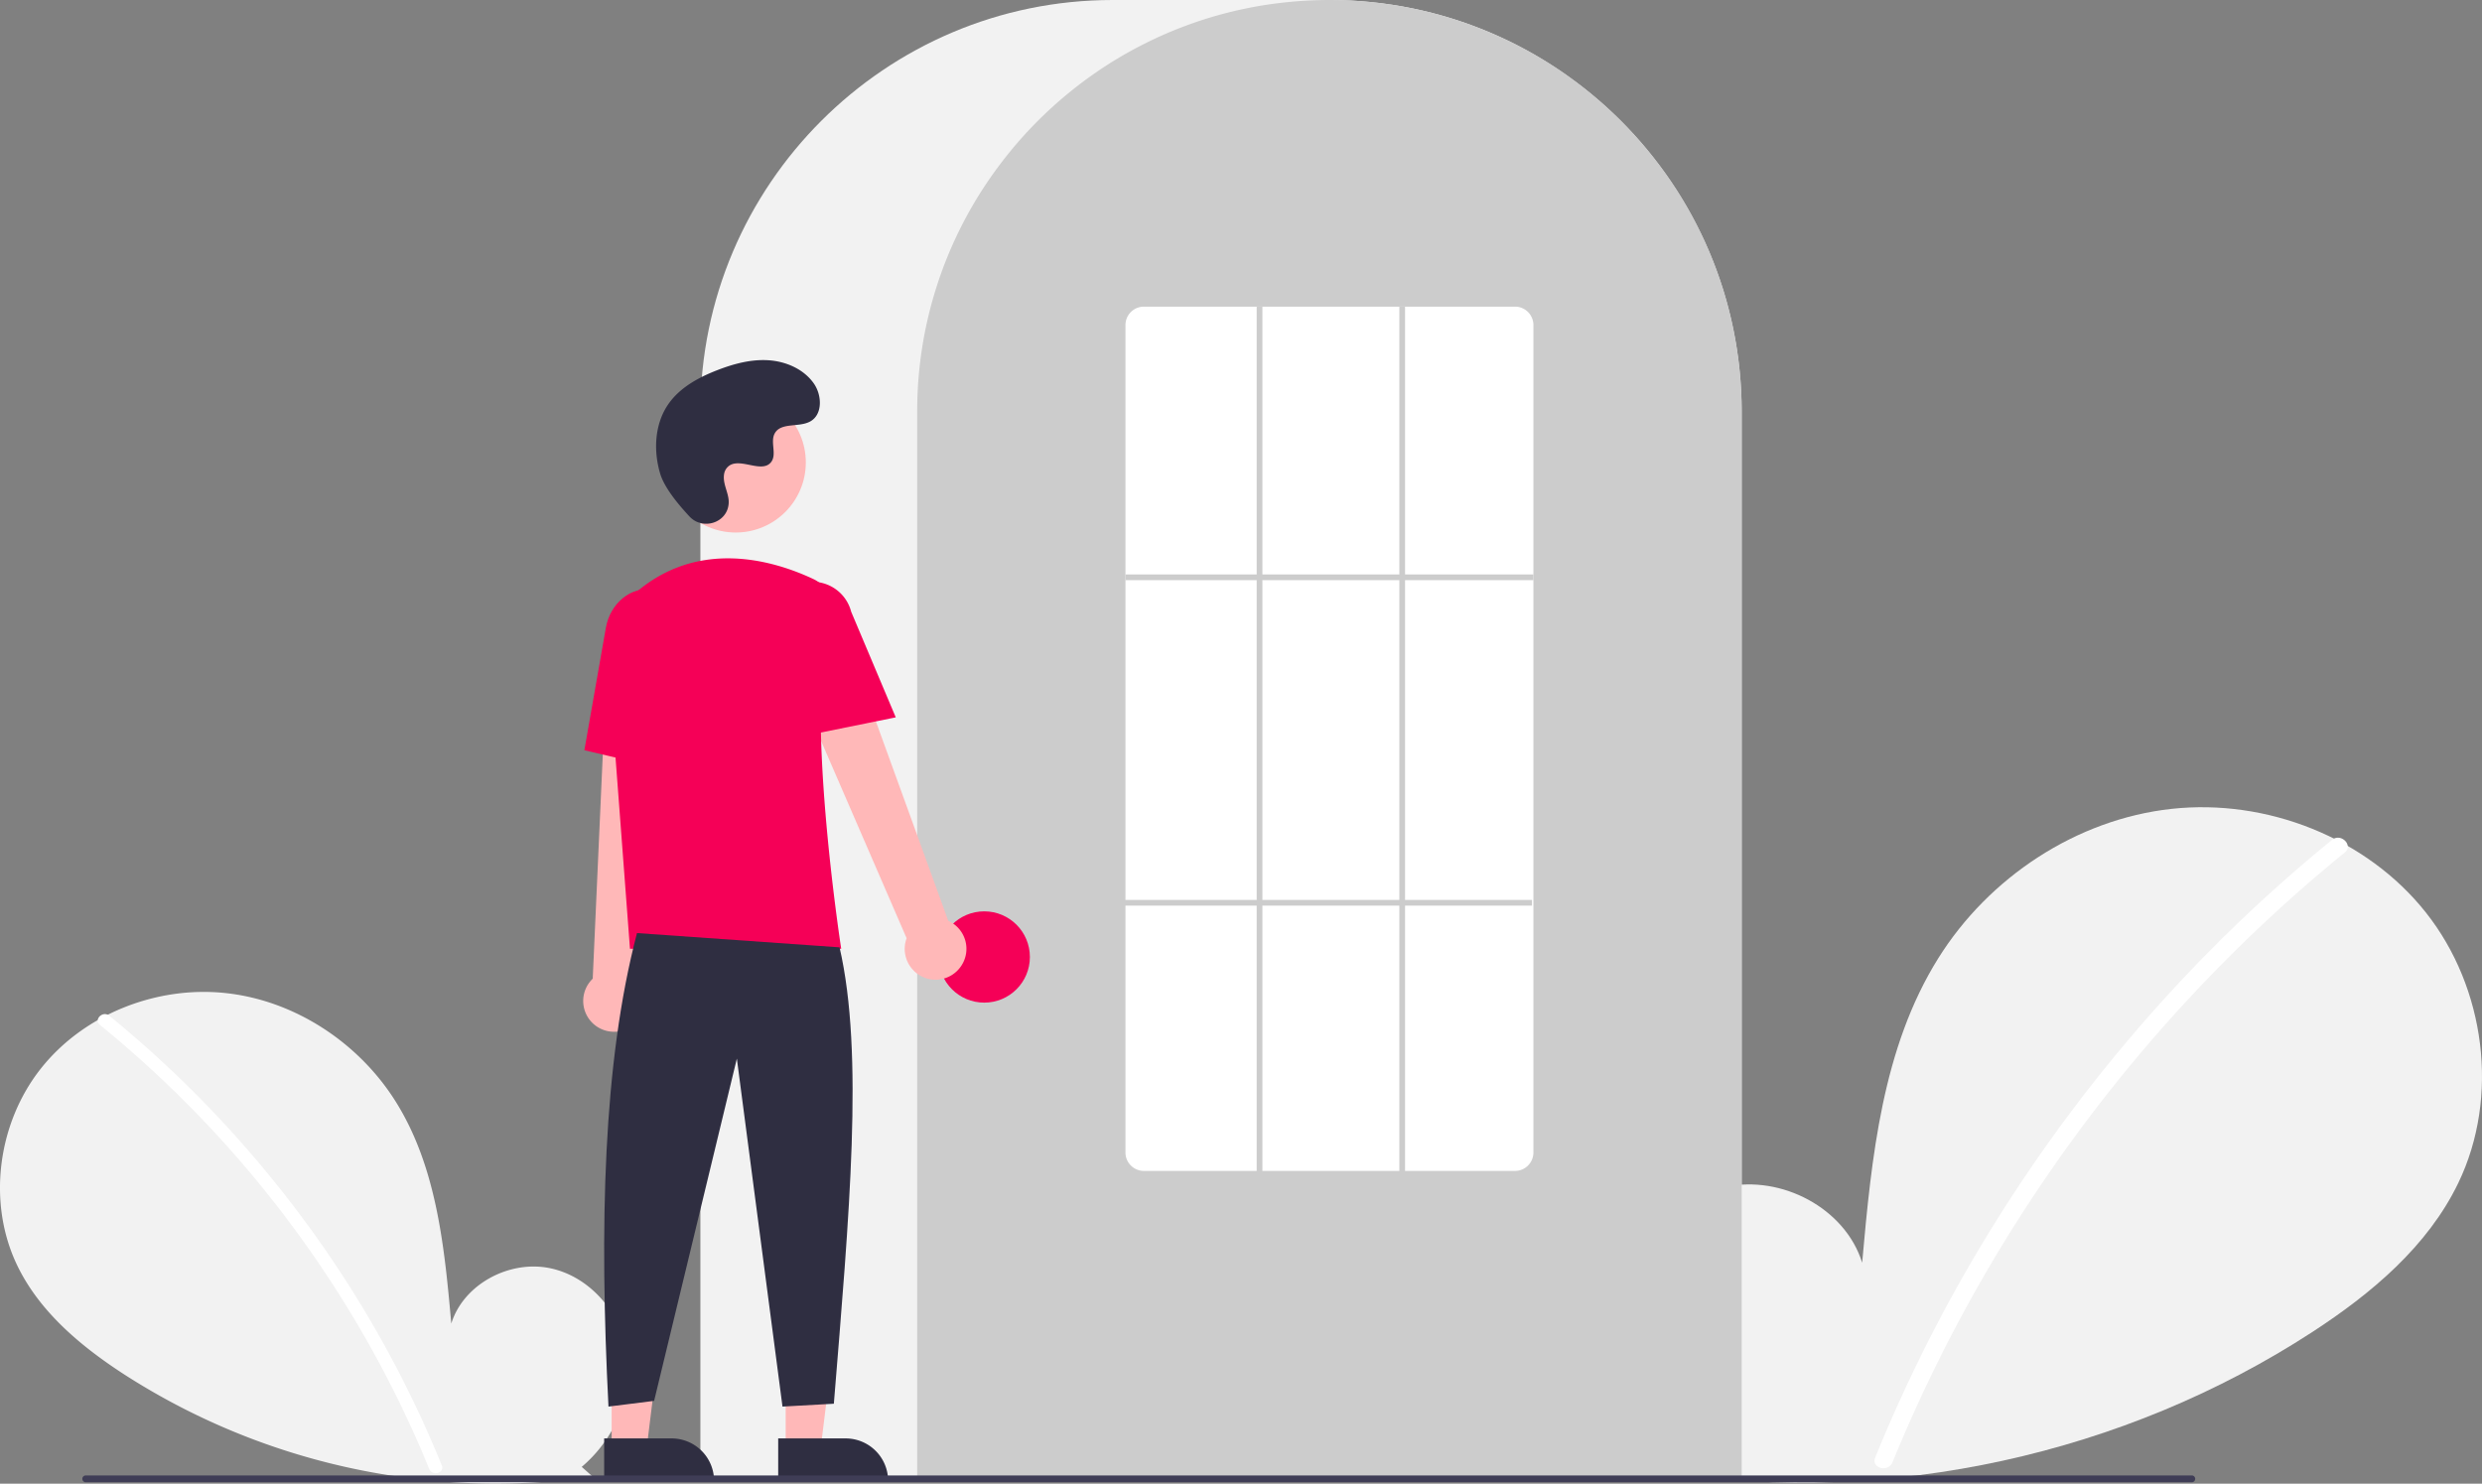 <?xml version="1.0" encoding="UTF-8" standalone="no"?>
<svg
   data-name="Layer 1"
   width="870"
   height="520.139"
   viewBox="0 0 870 520.139"
   version="1.1"
   id="svg20"
   sodipodi:docname="pict-login-back.svg"
   inkscape:version="1.3 (0e150ed6c4, 2023-07-21)"
   xmlns:inkscape="http://www.inkscape.org/namespaces/inkscape"
   xmlns:sodipodi="http://sodipodi.sourceforge.net/DTD/sodipodi-0.dtd"
   xmlns="http://www.w3.org/2000/svg"
   xmlns:svg="http://www.w3.org/2000/svg">
  <rect x="0" y="0" width="870" height="520.139" fill="#808080" stroke="none"/>
  <defs
     id="defs20" />
  <sodipodi:namedview
     id="namedview20"
     pagecolor="#ffffff"
     bordercolor="#000000"
     borderopacity="0.25"
     inkscape:showpageshadow="2"
     inkscape:pageopacity="0.0"
     inkscape:pagecheckerboard="0"
     inkscape:deskcolor="#d1d1d1"
     showgrid="false"
     inkscape:zoom="1.4938327"
     inkscape:cx="435.45705"
     inkscape:cy="254.0445"
     inkscape:window-width="1920"
     inkscape:window-height="991"
     inkscape:window-x="-9"
     inkscape:window-y="-9"
     inkscape:window-maximized="1"
     inkscape:current-layer="svg20" />
  <path
     d="m 203.908,514.257 c 11.138,-9.412 17.904,-24.28 16.13,-38.754 -1.774,-14.474 -12.764,-27.78 -27.018,-30.854 -14.255,-3.074 -30.504,5.435 -34.834,19.359 -2.383,-26.846 -5.129,-54.818 -19.402,-77.68 -12.924,-20.701 -35.309,-35.514 -59.569,-38.164 -24.26,-2.65 -49.803,7.359 -64.933,26.507 -15.13,19.148 -18.835,46.985 -8.238,68.969 7.806,16.195 22.188,28.247 37.257,38.052 a 240.452,240.452 0 0 0 164.454,35.977 z"
     fill="#f2f2f2"
     id="path1" />
  <path
     d="m 38.272,356.079 a 393.414,393.414 0 0 1 54.826,54.442 394.561,394.561 0 0 1 61.752,103.194 c 1.112,2.725 -3.313,3.911 -4.412,1.216 A 392.342,392.342 0 0 0 35.037,359.314 c -2.284,-1.86 0.97,-5.08 3.236,-3.236 z"
     fill="#ffffff"
     id="path2" />
  <path
     d="m 589.933,511.699 c -15.299,-12.927 -24.591,-33.348 -22.154,-53.228 2.437,-19.88 17.531,-38.156 37.11,-42.377 19.579,-4.222 41.897,7.464 47.844,26.59 3.273,-36.873 7.044,-75.292 26.648,-106.693 17.751,-28.433 48.497,-48.778 81.818,-52.418 33.321,-3.64 68.404,10.107 89.185,36.407 20.781,26.3 25.869,64.535 11.315,94.729 -10.722,22.243 -30.475,38.797 -51.172,52.264 -66.03,42.965 -147.939,60.884 -225.877,49.415"
     fill="#f2f2f2"
     id="path3" />
  <path
     d="m 817.433,294.442 a 540.355,540.355 0 0 0 -75.304,74.777 548.076,548.076 0 0 0 -59.386,87.891 545.835,545.835 0 0 0 -25.43,53.846 c -1.527,3.743 4.55,5.372 6.06,1.671 a 536.36,536.36 0 0 1 49.009,-92.727 539.734,539.734 0 0 1 65.729,-81.198 538.441,538.441 0 0 1 43.766,-39.815 c 3.138,-2.555 -1.332,-6.978 -4.444,-4.444 z"
     fill="#ffffff"
     id="path4" />
  <path
     d="m 245.5,519 h 365 V 144.5 C 610.5,64.822 545.678,0 466,0 H 390 C 310.322,0 245.5,64.822 245.5,144.5 Z"
     fill="#f2f2f2"
     id="path5" />
  <path
     d="m 321.5,519 h 289 V 144.5 A 143.382,143.382 0 0 0 582.904,59.556 c -0.664,-0.905 -1.326,-1.798 -2.009,-2.681 A 144.466,144.466 0 0 0 550.141,27.024 c -0.66,-0.48 -1.322,-0.952 -1.994,-1.423 A 144.16,144.16 0 0 0 516.675,9.142 C 516.014,8.891 515.341,8.64 514.668,8.399 a 144.02,144.02 0 0 0 -31.108,-7.336 c -0.658,-0.09 -1.333,-0.16 -2.008,-0.23 a 146.288,146.288 0 0 0 -31.105,0 c -0.673,0.07 -1.349,0.141 -2.014,0.231 a 143.995,143.995 0 0 0 -31.1,7.335 c -0.673,0.241 -1.346,0.492 -2.009,0.743 a 143.799,143.799 0 0 0 -31.106,16.216 c -0.672,0.461 -1.344,0.933 -2.006,1.405 a 145.987,145.987 0 0 0 -18.384,15.564 144.305,144.305 0 0 0 -12.724,14.551 c -0.681,0.88 -1.343,1.773 -2.005,2.677 A 143.382,143.382 0 0 0 321.5,144.5 Z"
     fill="#cccccc"
     id="path6" />
  <circle
     cx="-345"
     cy="335.5"
     r="16"
     fill="#f50057"
     id="circle6"
     transform="scale(-1,1)" />
  <polygon
     points="594.601,460.496 594.599,507.783 582.339,507.783 576.506,460.495 "
     fill="#ffb8b8"
     id="polygon6"
     transform="matrix(-1,0,0,1,870,0)" />
  <path
     d="m 296.418,504.28 h -23.644 v 14.887 h 38.531 v 0 a 14.887,14.887 0 0 0 -14.887,-14.887 z"
     fill="#2f2e41"
     id="path7" />
  <polygon
     points="655.601,460.496 655.599,507.783 643.339,507.783 637.506,460.495 "
     fill="#ffb8b8"
     id="polygon7"
     transform="matrix(-1,0,0,1,870,0)" />
  <path
     d="m 235.418,504.28 h -23.644 v 14.887 h 38.531 v 0 a 14.887,14.887 0 0 0 -14.887,-14.887 z"
     fill="#2f2e41"
     id="path8" />
  <path
     d="m 336.902,338.67 a 10.743,10.743 0 0 0 -4.511,-15.843 l -41.676,-114.867 -20.507,11.191 47.585,109.771 a 10.801,10.801 0 0 0 19.109,9.748 z"
     fill="#ffb8b8"
     id="path9" />
  <path
     d="m 220.664,360.254 a 10.743,10.743 0 0 0 2.893,-16.217 l 12.911,-121.509 -23.338,1.066 -5.366,119.52 a 10.801,10.801 0 0 0 12.9,17.139 z"
     fill="#ffb8b8"
     id="path10" />
  <circle
     cx="-257.894"
     cy="162.123"
     r="24.561"
     fill="#ffb8b8"
     id="circle10"
     transform="scale(-1,1)" />
  <path
     d="m 220.82,332.619 h 74.047 l -0.089,-0.576 c -0.133,-0.861 -13.197,-86.439 -3.562,-114.436 a 11.813,11.813 0 0 0 -6.069,-14.584 h -2.5e-4 c -13.772,-6.485 -40.208,-14.471 -62.52,4.909 a 28.234,28.234 0 0 0 -9.459,23.396 z"
     fill="#f50057"
     id="path11" />
  <path
     d="m 280.646,258.25 33.337,-6.763 -15.626,-37.03 a 13.997,13.997 0 0 0 -27.106,6.998 z"
     fill="#f50057"
     id="path12" />
  <path
     d="m 237.95,270.808 2.004,-45.941 c 1.52,-8.636 -3.424,-16.8 -11.027,-18.135 -7.605,-1.33 -15.032,4.66 -16.558,13.36 l -7.533,42.928 z"
     fill="#f50057"
     id="path13" />
  <path
     d="m 223.284,327.119 c -11.915,45.377 -13.214,103.069 -10,166 l 16,-2 29,-120 16,122 18,-1 c 5.377,-66.03 10.613,-122.715 2,-160 z"
     fill="#2f2e41"
     id="path14" />
  <path
     d="m 241.711,181.104 c 4.582,4.881 13.091,2.261 13.688,-4.407 a 8.055,8.055 0 0 0 -0.01,-1.556 c -0.308,-2.954 -2.015,-5.635 -1.606,-8.754 a 4.59,4.59 0 0 1 0.84,-2.149 c 3.651,-4.889 12.222,2.187 15.668,-2.239 2.113,-2.714 -0.371,-6.987 1.251,-10.021 2.14,-4.004 8.479,-2.029 12.454,-4.221 4.423,-2.439 4.158,-9.225 1.247,-13.353 -3.551,-5.034 -9.776,-7.72 -15.923,-8.107 -6.148,-0.387 -12.253,1.275 -17.992,3.511 -6.521,2.541 -12.988,6.054 -17.001,11.788 -4.88,6.973 -5.35,16.348 -2.909,24.502 1.485,4.96 6.552,11.019 10.293,15.005 z"
     fill="#2f2e41"
     id="path15" />
  <path
     d="M 30.018,519.643 H 768.312 a 1.191,1.191 0 0 0 0,-2.381 H 30.018 a 1.191,1.191 0 0 0 0,2.381 z"
     fill="#3f3d56"
     id="path16" />
  <path
     d="m 401,410.5 h 130 a 6.465,6.465 0 0 0 6.5,-6.415 V 113.915 a 6.465,6.465 0 0 0 -6.5,-6.415 h -130 a 6.465,6.465 0 0 0 -6.5,6.415 v 290.169 a 6.465,6.465 0 0 0 6.5,6.415 z"
     fill="#ffffff"
     id="path17" />
  <rect
     x="-537.5"
     y="201.39"
     width="143"
     height="2"
     fill="#cccccc"
     id="rect17"
     transform="scale(-1,1)" />
  <rect
     x="-537"
     y="315.5"
     width="143"
     height="2"
     fill="#cccccc"
     id="rect18"
     transform="scale(-1,1)" />
  <rect
     x="-492.5"
     y="107.5"
     width="2"
     height="304"
     fill="#cccccc"
     id="rect19"
     transform="scale(-1,1)" />
  <rect
     x="-442.5"
     y="107.5"
     width="2"
     height="304"
     fill="#cccccc"
     id="rect20"
     transform="scale(-1,1)" />
</svg>

